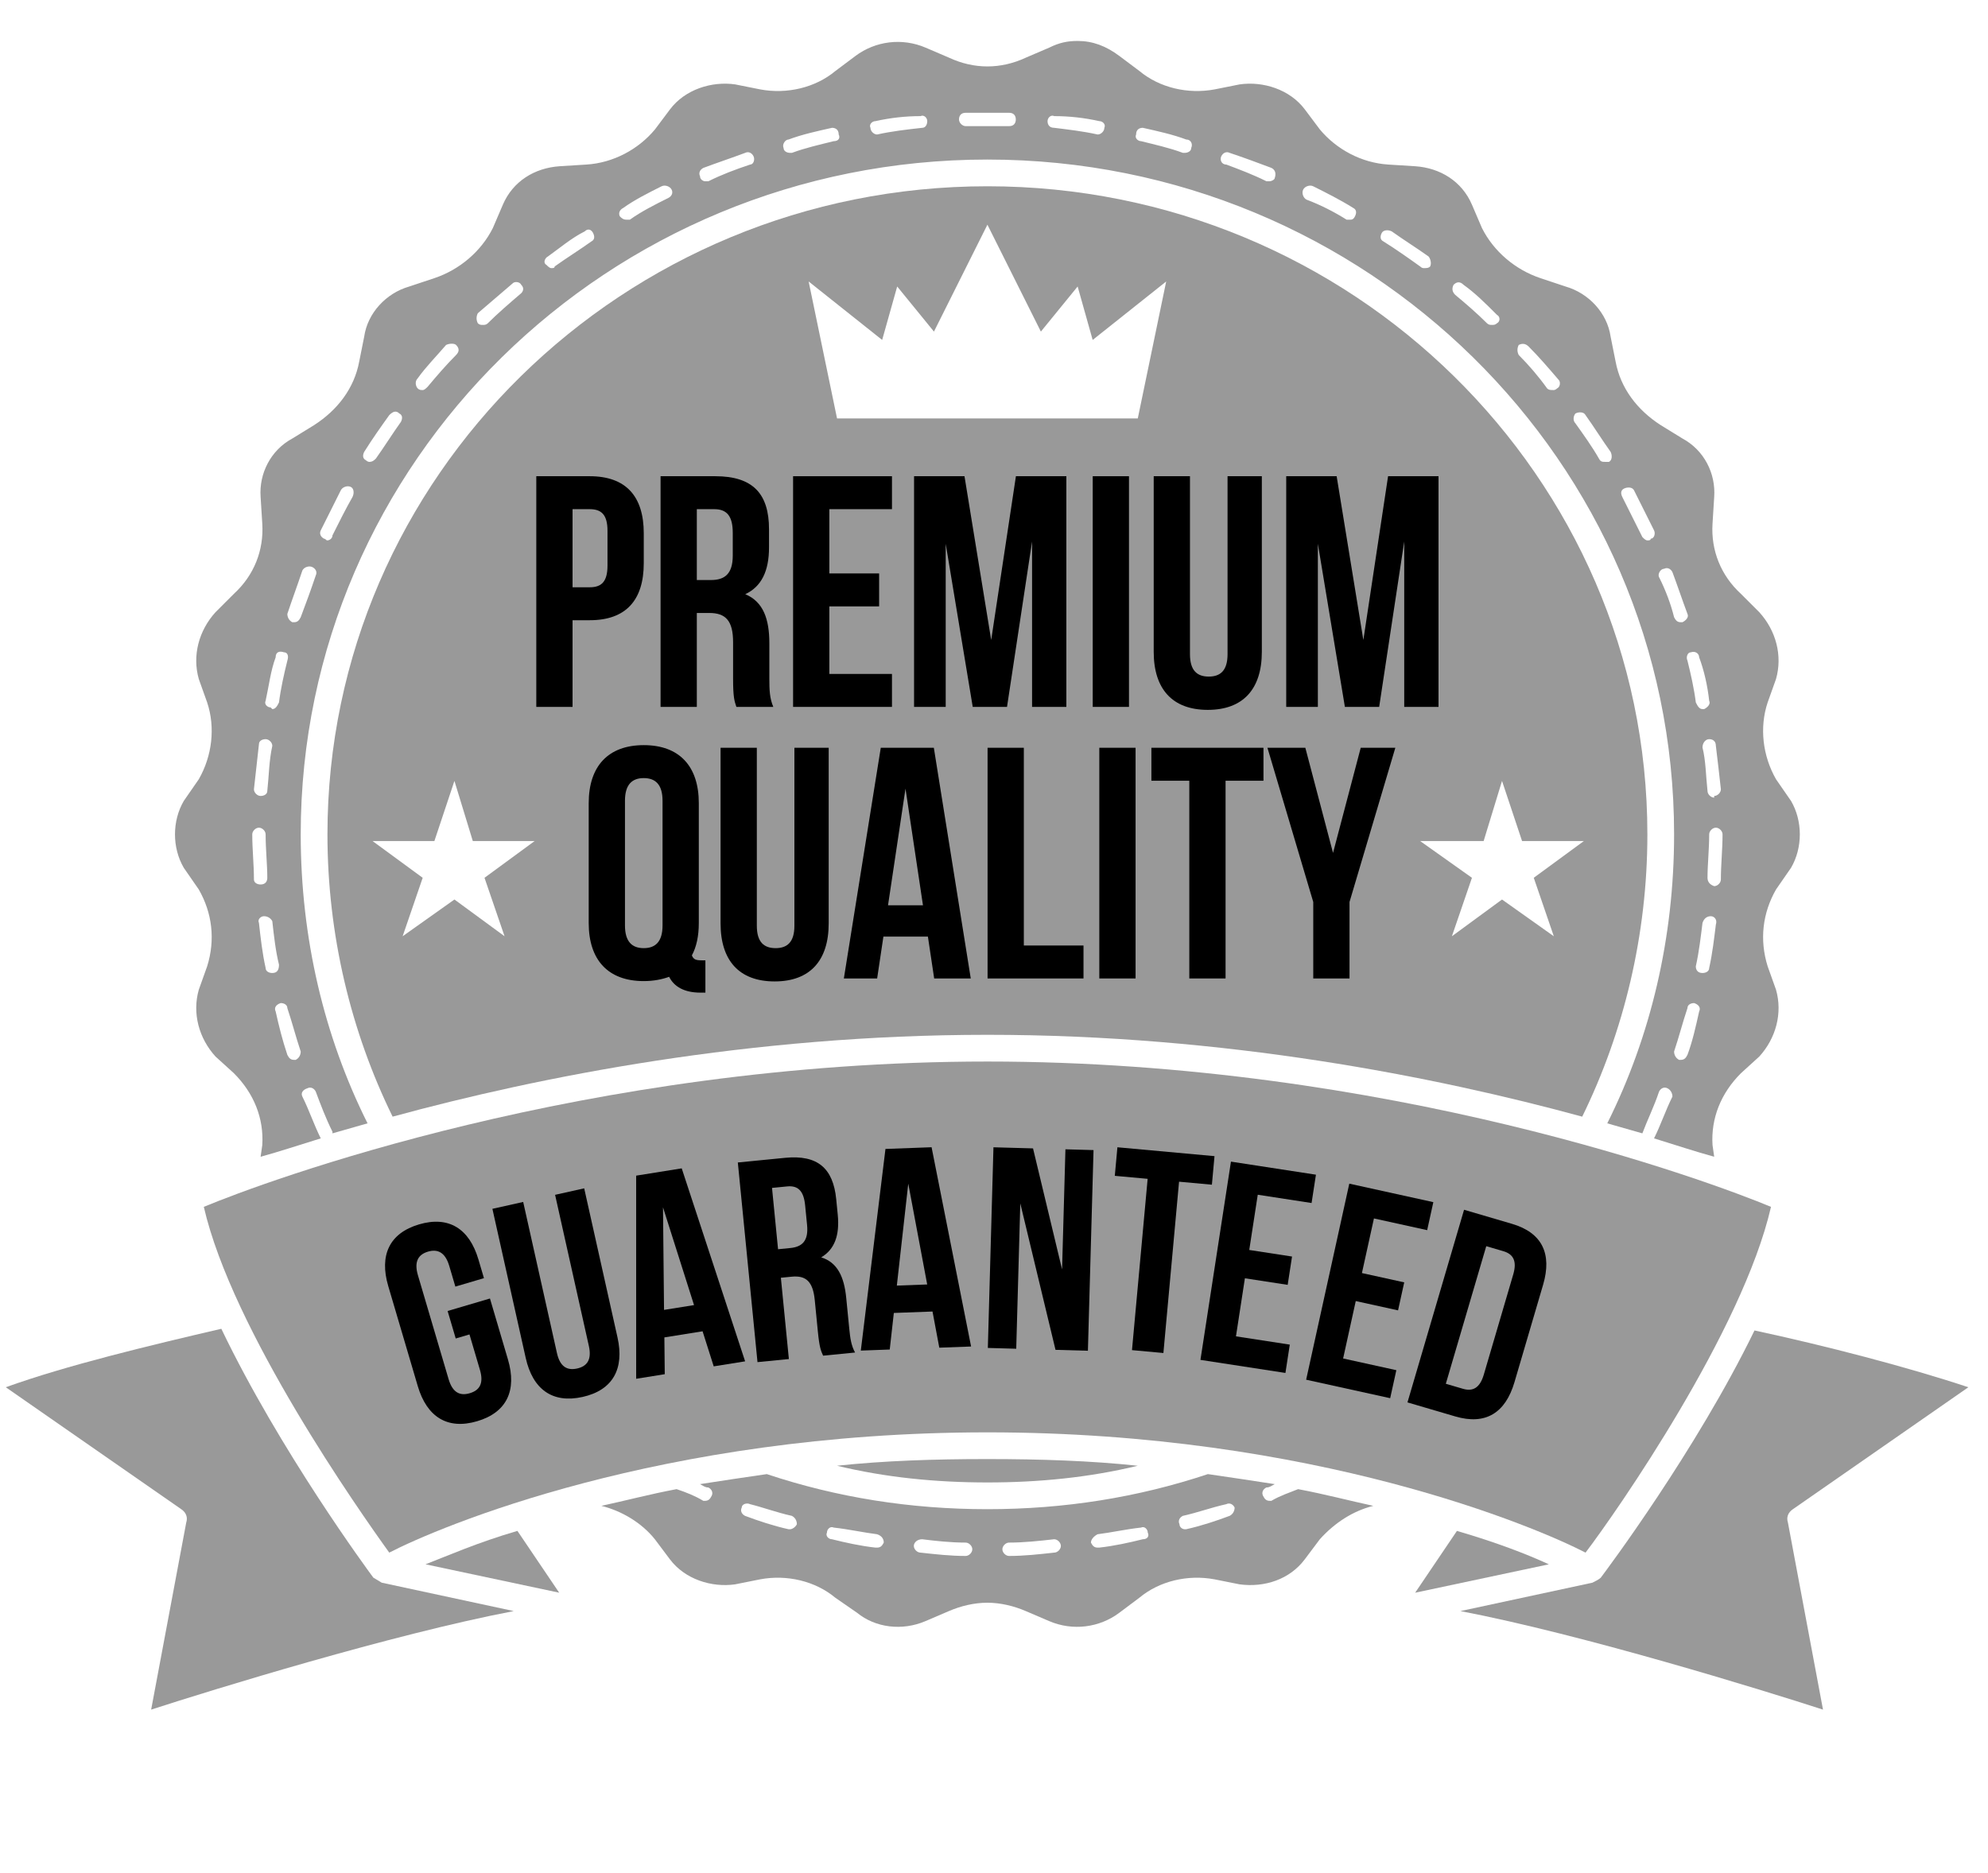 <?xml version="1.0" encoding="UTF-8" standalone="no"?>
<!DOCTYPE svg PUBLIC "-//W3C//DTD SVG 1.1//EN" "http://www.w3.org/Graphics/SVG/1.1/DTD/svg11.dtd">
<svg width="100%" height="100%" viewBox="0 0 208 196" version="1.1" xmlns="http://www.w3.org/2000/svg" xmlns:xlink="http://www.w3.org/1999/xlink" xml:space="preserve" xmlns:serif="http://www.serif.com/" style="fill-rule:evenodd;clip-rule:evenodd;stroke-linejoin:round;stroke-miterlimit:2;">
    <g transform="matrix(1,0,0,1,-532,-305)">
        <g id="Object">
            <g transform="matrix(0,174.81,174.81,0,559.177,308.586)">
                <path d="M0.81,-0.152L0.883,-0.047C0.885,-0.044 0.888,-0.043 0.891,-0.044L1.003,-0.065C0.991,-0.028 0.958,0.079 0.944,0.152L0.927,0.073C0.927,0.073 0.927,0.073 0.927,0.073L0.924,0.068C0.92,0.065 0.848,0.012 0.775,-0.023C0.785,-0.066 0.797,-0.116 0.81,-0.152Z" style="fill:rgb(153,153,153);fill-rule:nonzero;"/>
            </g>
            <g transform="matrix(0,174.812,174.812,0,583.514,308.584)">
                <path d="M0.916,-0.04L0.933,0.04L0.896,0.015C0.903,-0.009 0.911,-0.027 0.916,-0.04Z" style="fill:rgb(153,153,153);fill-rule:nonzero;"/>
            </g>
            <g transform="matrix(0,174.81,174.81,0,711.374,308.587)">
                <path d="M0.924,-0.068C0.925,-0.069 0.926,-0.071 0.927,-0.073L0.944,-0.152C0.958,-0.079 0.991,0.028 1.003,0.065L0.891,0.044C0.888,0.043 0.885,0.044 0.883,0.047L0.81,0.152C0.798,0.116 0.785,0.066 0.776,0.024C0.848,-0.011 0.92,-0.065 0.924,-0.068Z" style="fill:rgb(153,153,153);fill-rule:nonzero;"/>
            </g>
            <g transform="matrix(0,174.813,174.813,0,687.058,308.585)">
                <path d="M0.933,-0.04L0.916,0.04C0.91,0.027 0.903,0.009 0.896,-0.015L0.933,-0.04Z" style="fill:rgb(153,153,153);fill-rule:nonzero;"/>
            </g>
            <g transform="matrix(0,174.811,174.811,0,635.304,308.586)">
                <path d="M0.868,-0.172C0.869,-0.17 0.87,-0.169 0.87,-0.167C0.871,-0.165 0.873,-0.164 0.875,-0.165C0.877,-0.166 0.878,-0.167 0.878,-0.169C0.878,-0.169 0.878,-0.17 0.878,-0.17C0.875,-0.175 0.873,-0.18 0.871,-0.186C0.874,-0.202 0.878,-0.217 0.881,-0.231C0.884,-0.219 0.891,-0.207 0.901,-0.199L0.913,-0.19C0.925,-0.181 0.93,-0.165 0.928,-0.151L0.925,-0.136C0.922,-0.12 0.926,-0.103 0.936,-0.091L0.945,-0.078C0.954,-0.067 0.956,-0.051 0.95,-0.037L0.944,-0.023C0.941,-0.016 0.939,-0.008 0.939,0C0.939,0.008 0.941,0.016 0.944,0.023L0.95,0.037C0.956,0.051 0.954,0.067 0.945,0.079L0.936,0.091C0.926,0.103 0.922,0.12 0.925,0.136L0.928,0.151C0.93,0.166 0.925,0.181 0.913,0.19L0.901,0.199C0.891,0.208 0.884,0.219 0.881,0.231C0.878,0.217 0.874,0.202 0.871,0.186C0.873,0.181 0.875,0.175 0.878,0.17C0.878,0.17 0.878,0.169 0.878,0.169C0.878,0.167 0.877,0.166 0.875,0.165C0.873,0.164 0.871,0.165 0.87,0.167C0.87,0.169 0.869,0.17 0.868,0.172C0.866,0.159 0.864,0.146 0.862,0.132C0.876,0.09 0.883,0.046 0.883,0C0.883,-0.046 0.876,-0.09 0.862,-0.132C0.864,-0.146 0.866,-0.159 0.868,-0.172ZM0.892,0.115C0.89,0.114 0.888,0.115 0.887,0.117C0.885,0.126 0.882,0.134 0.88,0.143C0.879,0.145 0.88,0.147 0.882,0.148C0.884,0.148 0.886,0.147 0.887,0.145C0.89,0.137 0.893,0.128 0.895,0.119C0.895,0.119 0.895,0.119 0.895,0.118C0.895,0.117 0.894,0.115 0.892,0.115ZM0.895,-0.119C0.893,-0.128 0.89,-0.137 0.887,-0.145C0.886,-0.147 0.884,-0.148 0.882,-0.147C0.88,-0.147 0.879,-0.144 0.88,-0.142C0.882,-0.134 0.885,-0.126 0.887,-0.117C0.888,-0.115 0.89,-0.114 0.892,-0.114C0.894,-0.115 0.895,-0.117 0.895,-0.118C0.895,-0.119 0.895,-0.119 0.895,-0.119ZM0.903,0.062C0.901,0.062 0.899,0.064 0.898,0.066C0.897,0.074 0.895,0.083 0.894,0.092C0.893,0.094 0.895,0.096 0.897,0.096C0.899,0.097 0.901,0.096 0.901,0.093C0.903,0.085 0.905,0.076 0.906,0.067C0.906,0.067 0.906,0.067 0.906,0.066C0.906,0.064 0.905,0.063 0.903,0.062ZM0.906,-0.067C0.905,-0.076 0.903,-0.085 0.901,-0.093C0.901,-0.095 0.899,-0.097 0.897,-0.096C0.895,-0.096 0.893,-0.094 0.894,-0.092C0.895,-0.083 0.897,-0.074 0.898,-0.066C0.899,-0.063 0.901,-0.062 0.903,-0.062C0.905,-0.063 0.906,-0.064 0.906,-0.066C0.906,-0.066 0.906,-0.067 0.906,-0.067ZM0.907,0.009C0.905,0.009 0.903,0.011 0.903,0.013C0.903,0.022 0.902,0.031 0.901,0.04C0.901,0.042 0.903,0.044 0.905,0.044C0.907,0.044 0.909,0.042 0.909,0.04C0.91,0.031 0.911,0.022 0.911,0.013L0.911,0.013C0.911,0.011 0.909,0.009 0.907,0.009ZM0.909,-0.04C0.909,-0.042 0.907,-0.044 0.905,-0.044C0.903,-0.044 0.901,-0.042 0.901,-0.039C0.902,-0.031 0.903,-0.022 0.903,-0.013C0.903,-0.011 0.905,-0.009 0.907,-0.009C0.909,-0.009 0.911,-0.011 0.911,-0.013L0.911,-0.013C0.911,-0.022 0.91,-0.031 0.909,-0.04Z" style="fill:rgb(153,153,153);fill-rule:nonzero;"/>
            </g>
            <g transform="matrix(0,174.81,174.81,0,635.31,308.587)">
                <path d="M0.008,0.037L0.014,0.023C0.021,0.008 0.021,-0.008 0.014,-0.023L0.008,-0.037C0.002,-0.051 0.004,-0.067 0.013,-0.079L0.022,-0.091C0.032,-0.103 0.036,-0.12 0.033,-0.136L0.03,-0.151C0.028,-0.165 0.033,-0.181 0.045,-0.19L0.057,-0.199C0.069,-0.209 0.077,-0.224 0.078,-0.24L0.079,-0.256C0.08,-0.271 0.088,-0.284 0.102,-0.29L0.116,-0.296C0.13,-0.303 0.141,-0.316 0.146,-0.331L0.151,-0.346C0.155,-0.36 0.167,-0.371 0.181,-0.373L0.196,-0.376C0.212,-0.379 0.225,-0.389 0.234,-0.403L0.242,-0.416C0.249,-0.429 0.263,-0.436 0.277,-0.435L0.293,-0.434C0.309,-0.433 0.324,-0.439 0.335,-0.451L0.346,-0.462C0.357,-0.472 0.372,-0.476 0.386,-0.472L0.4,-0.467C0.415,-0.462 0.432,-0.464 0.446,-0.472L0.459,-0.481C0.471,-0.488 0.487,-0.488 0.499,-0.481L0.512,-0.472C0.526,-0.464 0.542,-0.462 0.558,-0.467L0.572,-0.472C0.586,-0.476 0.601,-0.472 0.612,-0.462L0.622,-0.451C0.634,-0.439 0.649,-0.433 0.665,-0.434L0.672,-0.435C0.669,-0.424 0.665,-0.412 0.661,-0.399C0.653,-0.403 0.644,-0.406 0.636,-0.41C0.634,-0.411 0.632,-0.41 0.631,-0.407C0.63,-0.405 0.631,-0.403 0.633,-0.402C0.641,-0.399 0.649,-0.396 0.657,-0.392C0.658,-0.392 0.658,-0.392 0.658,-0.392C0.656,-0.385 0.654,-0.378 0.652,-0.371C0.6,-0.397 0.541,-0.411 0.479,-0.411C0.256,-0.411 0.075,-0.227 0.075,0C0.075,0.227 0.256,0.411 0.479,0.411C0.541,0.411 0.6,0.397 0.652,0.371C0.654,0.378 0.656,0.385 0.658,0.392C0.658,0.392 0.658,0.392 0.658,0.392C0.65,0.395 0.642,0.399 0.633,0.402C0.631,0.403 0.63,0.405 0.631,0.407C0.632,0.409 0.634,0.41 0.636,0.41C0.644,0.406 0.653,0.403 0.661,0.399C0.665,0.412 0.669,0.424 0.672,0.435L0.665,0.434C0.649,0.433 0.634,0.439 0.622,0.451L0.612,0.462C0.601,0.472 0.586,0.476 0.572,0.472L0.558,0.467C0.542,0.462 0.526,0.464 0.512,0.472L0.499,0.481C0.487,0.488 0.471,0.488 0.459,0.481L0.446,0.472C0.432,0.464 0.415,0.462 0.4,0.467L0.386,0.472C0.372,0.476 0.357,0.472 0.346,0.462L0.335,0.451C0.324,0.439 0.309,0.433 0.293,0.434L0.277,0.435C0.263,0.436 0.249,0.429 0.242,0.416L0.234,0.403C0.225,0.389 0.212,0.379 0.196,0.376L0.181,0.373C0.167,0.371 0.155,0.36 0.151,0.346L0.146,0.331C0.141,0.316 0.13,0.303 0.116,0.296L0.102,0.29C0.088,0.284 0.08,0.271 0.079,0.256L0.078,0.24C0.077,0.224 0.069,0.209 0.057,0.199L0.045,0.19C0.033,0.181 0.028,0.165 0.03,0.151L0.033,0.136C0.036,0.12 0.032,0.103 0.022,0.091L0.013,0.079C0.007,0.071 0.004,0.063 0.004,0.054C0.004,0.048 0.005,0.043 0.008,0.037ZM0.051,-0.017C0.049,-0.017 0.047,-0.016 0.047,-0.013C0.047,-0.004 0.047,0.005 0.047,0.013C0.047,0.016 0.049,0.017 0.051,0.017C0.053,0.017 0.055,0.016 0.055,0.013C0.055,0.013 0.055,0.013 0.055,0.013C0.055,0.005 0.055,-0.004 0.055,-0.013C0.055,-0.013 0.055,-0.013 0.055,-0.013C0.055,-0.015 0.053,-0.017 0.051,-0.017ZM0.056,-0.07C0.054,-0.071 0.052,-0.069 0.052,-0.067C0.05,-0.058 0.049,-0.049 0.049,-0.04C0.048,-0.038 0.05,-0.036 0.052,-0.036C0.054,-0.036 0.056,-0.037 0.056,-0.039C0.057,-0.048 0.058,-0.057 0.06,-0.066C0.06,-0.066 0.06,-0.066 0.06,-0.066C0.06,-0.068 0.058,-0.07 0.056,-0.07ZM0.06,0.066C0.058,0.057 0.057,0.048 0.056,0.04C0.056,0.037 0.054,0.036 0.052,0.036C0.05,0.036 0.048,0.038 0.049,0.04C0.049,0.049 0.05,0.058 0.052,0.067C0.052,0.069 0.054,0.071 0.056,0.07C0.058,0.07 0.06,0.068 0.06,0.066C0.06,0.066 0.06,0.066 0.06,0.066ZM0.068,-0.122C0.066,-0.123 0.063,-0.121 0.063,-0.119C0.06,-0.111 0.058,-0.102 0.056,-0.093C0.056,-0.091 0.057,-0.089 0.06,-0.089C0.062,-0.088 0.064,-0.089 0.064,-0.092C0.066,-0.1 0.068,-0.109 0.071,-0.117C0.071,-0.118 0.071,-0.118 0.071,-0.118C0.071,-0.12 0.07,-0.122 0.068,-0.122ZM0.071,0.117C0.068,0.109 0.066,0.1 0.064,0.092C0.064,0.09 0.062,0.088 0.06,0.089C0.057,0.089 0.056,0.091 0.056,0.093C0.058,0.102 0.06,0.111 0.063,0.119C0.063,0.122 0.066,0.123 0.068,0.122C0.07,0.122 0.071,0.12 0.071,0.118C0.071,0.118 0.071,0.118 0.071,0.117ZM0.085,-0.172C0.083,-0.173 0.081,-0.172 0.08,-0.17C0.077,-0.162 0.074,-0.153 0.071,-0.145C0.07,-0.143 0.071,-0.141 0.073,-0.14C0.075,-0.139 0.078,-0.14 0.078,-0.142C0.081,-0.151 0.084,-0.159 0.088,-0.167C0.088,-0.168 0.088,-0.168 0.088,-0.169C0.088,-0.17 0.087,-0.172 0.085,-0.172ZM0.088,0.167C0.084,0.159 0.081,0.151 0.078,0.143C0.078,0.14 0.075,0.139 0.073,0.14C0.071,0.141 0.07,0.143 0.071,0.145C0.074,0.154 0.077,0.162 0.08,0.17C0.081,0.172 0.083,0.173 0.086,0.172C0.087,0.172 0.088,0.17 0.088,0.169C0.088,0.168 0.088,0.168 0.088,0.167ZM0.109,-0.22C0.107,-0.221 0.105,-0.22 0.104,-0.218C0.099,-0.211 0.095,-0.203 0.091,-0.195C0.09,-0.193 0.091,-0.19 0.093,-0.189C0.095,-0.188 0.097,-0.189 0.098,-0.191C0.102,-0.199 0.106,-0.207 0.111,-0.214C0.111,-0.215 0.111,-0.216 0.111,-0.216C0.111,-0.218 0.11,-0.219 0.109,-0.22ZM0.111,0.215C0.106,0.207 0.102,0.199 0.099,0.191C0.098,0.189 0.095,0.188 0.093,0.189C0.091,0.19 0.09,0.193 0.091,0.195C0.095,0.203 0.099,0.211 0.104,0.219C0.105,0.221 0.107,0.221 0.109,0.22C0.111,0.219 0.111,0.218 0.111,0.217C0.111,0.216 0.111,0.215 0.111,0.215ZM0.138,-0.264C0.137,-0.266 0.134,-0.265 0.133,-0.263C0.128,-0.256 0.122,-0.249 0.118,-0.241C0.116,-0.239 0.117,-0.237 0.119,-0.236C0.121,-0.235 0.123,-0.235 0.124,-0.237C0.129,-0.244 0.134,-0.252 0.139,-0.259C0.14,-0.259 0.14,-0.26 0.14,-0.261C0.14,-0.262 0.139,-0.263 0.138,-0.264ZM0.139,0.259C0.134,0.252 0.129,0.245 0.124,0.237C0.123,0.235 0.121,0.235 0.119,0.236C0.117,0.237 0.117,0.24 0.118,0.242C0.123,0.249 0.128,0.257 0.133,0.264C0.134,0.265 0.137,0.266 0.139,0.265C0.14,0.264 0.14,0.263 0.14,0.261C0.14,0.261 0.14,0.26 0.139,0.259ZM0.173,-0.305C0.171,-0.306 0.169,-0.306 0.167,-0.305C0.161,-0.298 0.155,-0.291 0.149,-0.284C0.148,-0.283 0.148,-0.28 0.15,-0.279C0.152,-0.277 0.154,-0.278 0.155,-0.279C0.161,-0.286 0.167,-0.293 0.173,-0.299C0.174,-0.3 0.174,-0.301 0.174,-0.302C0.174,-0.303 0.174,-0.304 0.173,-0.305ZM0.173,0.299C0.167,0.293 0.161,0.286 0.156,0.28C0.154,0.278 0.152,0.278 0.15,0.279C0.148,0.281 0.148,0.283 0.15,0.285C0.155,0.292 0.161,0.298 0.168,0.305C0.169,0.307 0.172,0.307 0.173,0.305C0.174,0.304 0.174,0.303 0.174,0.302C0.174,0.301 0.174,0.3 0.173,0.299ZM0.212,-0.341C0.211,-0.342 0.208,-0.343 0.206,-0.341C0.199,-0.336 0.193,-0.33 0.186,-0.324C0.185,-0.322 0.185,-0.319 0.186,-0.318C0.188,-0.316 0.19,-0.316 0.192,-0.318C0.198,-0.324 0.205,-0.33 0.211,-0.335C0.212,-0.336 0.213,-0.337 0.213,-0.338C0.213,-0.339 0.213,-0.34 0.212,-0.341ZM0.212,0.335C0.205,0.33 0.198,0.324 0.192,0.318C0.19,0.317 0.188,0.317 0.186,0.318C0.185,0.32 0.185,0.322 0.187,0.324C0.193,0.33 0.2,0.336 0.207,0.342C0.208,0.343 0.211,0.343 0.212,0.341C0.213,0.34 0.213,0.339 0.213,0.339C0.213,0.337 0.213,0.336 0.212,0.335ZM0.255,-0.372C0.254,-0.374 0.252,-0.374 0.25,-0.373C0.242,-0.368 0.235,-0.363 0.228,-0.358C0.226,-0.356 0.225,-0.354 0.227,-0.352C0.228,-0.35 0.23,-0.35 0.232,-0.351C0.239,-0.356 0.247,-0.361 0.254,-0.366C0.255,-0.367 0.256,-0.368 0.256,-0.37C0.256,-0.37 0.256,-0.371 0.255,-0.372ZM0.254,0.366C0.247,0.362 0.24,0.357 0.233,0.352C0.231,0.35 0.228,0.351 0.227,0.352C0.226,0.354 0.226,0.357 0.228,0.358C0.235,0.363 0.243,0.368 0.25,0.373C0.252,0.374 0.255,0.374 0.256,0.372C0.256,0.371 0.256,0.371 0.256,0.37C0.256,0.368 0.256,0.367 0.254,0.366ZM0.302,-0.397C0.301,-0.399 0.299,-0.4 0.297,-0.399C0.289,-0.395 0.281,-0.391 0.273,-0.387C0.271,-0.386 0.27,-0.383 0.271,-0.381C0.272,-0.379 0.275,-0.379 0.277,-0.38C0.284,-0.384 0.292,-0.388 0.3,-0.392C0.302,-0.392 0.303,-0.394 0.303,-0.395C0.303,-0.396 0.302,-0.396 0.302,-0.397ZM0.301,0.392C0.293,0.388 0.285,0.384 0.277,0.38C0.275,0.379 0.273,0.379 0.272,0.381C0.271,0.383 0.271,0.386 0.273,0.387C0.281,0.391 0.289,0.395 0.297,0.399C0.299,0.4 0.302,0.399 0.302,0.397C0.303,0.397 0.303,0.396 0.303,0.395C0.303,0.394 0.302,0.393 0.301,0.392ZM0.352,-0.416C0.351,-0.418 0.349,-0.419 0.347,-0.419C0.338,-0.416 0.33,-0.413 0.321,-0.41C0.319,-0.409 0.318,-0.406 0.319,-0.404C0.32,-0.402 0.322,-0.401 0.324,-0.402C0.333,-0.405 0.341,-0.408 0.349,-0.411C0.351,-0.412 0.352,-0.413 0.352,-0.415C0.352,-0.415 0.352,-0.416 0.352,-0.416ZM0.349,0.411C0.341,0.409 0.333,0.406 0.325,0.402C0.323,0.401 0.32,0.403 0.32,0.405C0.319,0.407 0.32,0.409 0.322,0.41C0.33,0.413 0.339,0.416 0.347,0.419C0.349,0.42 0.351,0.418 0.352,0.416C0.352,0.416 0.352,0.415 0.352,0.415C0.352,0.413 0.351,0.412 0.349,0.411ZM0.403,-0.429C0.403,-0.431 0.401,-0.433 0.399,-0.432C0.39,-0.43 0.381,-0.429 0.373,-0.426C0.37,-0.426 0.369,-0.424 0.37,-0.421C0.37,-0.419 0.372,-0.418 0.375,-0.419C0.383,-0.421 0.392,-0.423 0.4,-0.424C0.402,-0.425 0.404,-0.426 0.404,-0.428C0.404,-0.428 0.403,-0.429 0.403,-0.429ZM0.4,0.424C0.392,0.423 0.383,0.421 0.375,0.419C0.373,0.418 0.37,0.419 0.37,0.421C0.369,0.424 0.371,0.426 0.373,0.426C0.381,0.429 0.39,0.431 0.399,0.432C0.401,0.433 0.403,0.431 0.404,0.429C0.404,0.429 0.404,0.429 0.404,0.428C0.404,0.426 0.402,0.425 0.4,0.424ZM0.456,-0.435C0.456,-0.437 0.454,-0.439 0.452,-0.439C0.443,-0.438 0.434,-0.437 0.425,-0.436C0.423,-0.436 0.422,-0.434 0.422,-0.432C0.422,-0.43 0.424,-0.428 0.426,-0.428C0.435,-0.43 0.444,-0.43 0.453,-0.431C0.455,-0.431 0.456,-0.433 0.456,-0.435C0.456,-0.435 0.456,-0.435 0.456,-0.435ZM0.453,0.431C0.444,0.43 0.435,0.43 0.427,0.428C0.424,0.428 0.422,0.43 0.422,0.432C0.422,0.434 0.423,0.436 0.426,0.436C0.434,0.437 0.443,0.438 0.452,0.439C0.454,0.439 0.456,0.437 0.456,0.435C0.457,0.435 0.457,0.435 0.457,0.435C0.457,0.433 0.455,0.431 0.453,0.431ZM0.506,-0.439C0.497,-0.439 0.488,-0.44 0.479,-0.44C0.477,-0.44 0.475,-0.438 0.475,-0.436C0.475,-0.434 0.477,-0.432 0.479,-0.432C0.488,-0.432 0.497,-0.431 0.505,-0.431C0.507,-0.431 0.509,-0.432 0.509,-0.435C0.509,-0.435 0.509,-0.435 0.509,-0.435C0.509,-0.437 0.508,-0.439 0.506,-0.439ZM0.51,0.435C0.509,0.432 0.507,0.431 0.505,0.431C0.497,0.431 0.488,0.432 0.479,0.432C0.477,0.432 0.475,0.434 0.475,0.436C0.475,0.438 0.477,0.44 0.479,0.44C0.488,0.44 0.497,0.439 0.506,0.439C0.508,0.439 0.51,0.437 0.51,0.435C0.51,0.435 0.51,0.435 0.51,0.435ZM0.559,-0.432C0.55,-0.434 0.541,-0.435 0.532,-0.436C0.53,-0.437 0.528,-0.435 0.528,-0.433C0.528,-0.431 0.529,-0.429 0.531,-0.428C0.54,-0.427 0.549,-0.426 0.557,-0.424C0.56,-0.424 0.562,-0.425 0.562,-0.428C0.562,-0.428 0.562,-0.428 0.562,-0.428C0.562,-0.43 0.561,-0.432 0.559,-0.432ZM0.562,0.428C0.562,0.425 0.56,0.424 0.558,0.424C0.549,0.426 0.54,0.427 0.532,0.428C0.529,0.429 0.528,0.431 0.528,0.433C0.528,0.435 0.53,0.437 0.533,0.436C0.541,0.435 0.55,0.434 0.559,0.432C0.561,0.432 0.562,0.43 0.562,0.428C0.562,0.428 0.562,0.428 0.562,0.428ZM0.611,-0.419C0.602,-0.422 0.594,-0.424 0.585,-0.426C0.583,-0.427 0.581,-0.426 0.58,-0.423C0.58,-0.421 0.581,-0.419 0.583,-0.419C0.592,-0.416 0.6,-0.414 0.609,-0.411C0.611,-0.411 0.613,-0.412 0.614,-0.414C0.614,-0.414 0.614,-0.415 0.614,-0.415C0.614,-0.417 0.613,-0.418 0.611,-0.419ZM0.614,0.414C0.613,0.412 0.611,0.411 0.609,0.411C0.6,0.414 0.592,0.416 0.583,0.419C0.581,0.419 0.58,0.421 0.58,0.423C0.581,0.426 0.583,0.427 0.585,0.426C0.594,0.424 0.603,0.422 0.611,0.419C0.613,0.418 0.614,0.417 0.614,0.415C0.614,0.415 0.614,0.414 0.614,0.414Z" style="fill:rgb(153,153,153);fill-rule:nonzero;"/>
            </g>
            <g transform="matrix(0,174.811,174.811,0,635.311,308.586)">
                <path d="M0.479,-0.395C0.539,-0.395 0.597,-0.381 0.648,-0.356C0.624,-0.268 0.599,-0.142 0.599,0C0.599,0.142 0.624,0.268 0.648,0.356C0.597,0.381 0.539,0.395 0.479,0.395C0.265,0.395 0.091,0.218 0.091,0C0.091,-0.218 0.265,-0.395 0.479,-0.395ZM0.114,0L0.178,0.032L0.151,0.054L0.183,0.063L0.148,0.107L0.23,0.09L0.23,0L0.23,-0.09L0.148,-0.107L0.183,-0.063L0.151,-0.054L0.178,-0.032L0.114,0ZM0.505,0.29L0.483,0.259L0.483,0.297L0.447,0.308L0.483,0.32L0.483,0.357L0.505,0.327L0.54,0.339L0.518,0.308L0.54,0.278L0.505,0.29ZM0.505,-0.338L0.483,-0.368L0.483,-0.331L0.447,-0.319L0.483,-0.308L0.483,-0.271L0.505,-0.301L0.54,-0.289L0.518,-0.319L0.54,-0.35L0.505,-0.338Z" style="fill:rgb(153,153,153);fill-rule:nonzero;"/>
            </g>
            <g transform="matrix(-0.011,174.809,174.809,0.011,635.316,308.587)">
                <path d="M0.857,-0.09C0.864,-0.061 0.867,-0.031 0.867,0C0.867,0.031 0.864,0.061 0.857,0.09C0.854,0.062 0.853,0.032 0.853,0C0.853,-0.032 0.854,-0.062 0.857,-0.09Z" style="fill:rgb(153,153,153);fill-rule:nonzero;"/>
            </g>
            <g transform="matrix(0,174.81,174.81,0,635.31,308.587)">
                <path d="M0.702,-0.469C0.776,-0.452 0.884,-0.376 0.909,-0.358C0.894,-0.329 0.837,-0.196 0.837,0C0.837,0.196 0.894,0.329 0.909,0.358C0.884,0.377 0.776,0.452 0.702,0.469C0.687,0.433 0.615,0.24 0.615,0C0.615,-0.24 0.687,-0.433 0.702,-0.469Z" style="fill:rgb(153,153,153);fill-rule:nonzero;"/>
            </g>
            <g>
                <g transform="matrix(34.489,0,0,34.489,586.732,378.981)">
                    <path d="M0.202,-0.7L0.04,-0.7L0.04,0L0.15,0L0.15,-0.263L0.202,-0.263C0.312,-0.263 0.366,-0.324 0.366,-0.436L0.366,-0.527C0.366,-0.639 0.312,-0.7 0.202,-0.7ZM0.15,-0.6L0.202,-0.6C0.237,-0.6 0.256,-0.584 0.256,-0.534L0.256,-0.429C0.256,-0.379 0.237,-0.363 0.202,-0.363L0.15,-0.363L0.15,-0.6Z" style="fill-rule:nonzero;"/>
                </g>
                <g transform="matrix(34.489,0,0,34.489,599.734,378.981)">
                    <path d="M0.27,0L0.382,0C0.371,-0.026 0.37,-0.051 0.37,-0.085L0.37,-0.193C0.37,-0.266 0.352,-0.319 0.297,-0.342C0.346,-0.365 0.369,-0.412 0.369,-0.484L0.369,-0.539C0.369,-0.647 0.32,-0.7 0.206,-0.7L0.04,-0.7L0.04,0L0.15,0L0.15,-0.285L0.188,-0.285C0.238,-0.285 0.26,-0.261 0.26,-0.196L0.26,-0.086C0.26,-0.029 0.264,-0.018 0.27,0ZM0.15,-0.6L0.203,-0.6C0.242,-0.6 0.259,-0.578 0.259,-0.528L0.259,-0.459C0.259,-0.403 0.234,-0.385 0.193,-0.385L0.15,-0.385L0.15,-0.6Z" style="fill-rule:nonzero;"/>
                </g>
                <g transform="matrix(34.489,0,0,34.489,613.599,378.981)">
                    <path d="M0.15,-0.405L0.15,-0.6L0.34,-0.6L0.34,-0.7L0.04,-0.7L0.04,0L0.34,0L0.34,-0.1L0.15,-0.1L0.15,-0.305L0.301,-0.305L0.301,-0.405L0.15,-0.405Z" style="fill-rule:nonzero;"/>
                </g>
                <g transform="matrix(34.489,0,0,34.489,626.291,378.981)">
                    <path d="M0.273,-0.203L0.192,-0.7L0.039,-0.7L0.039,0L0.135,0L0.135,-0.495L0.217,0L0.321,0L0.397,-0.502L0.397,0L0.501,0L0.501,-0.7L0.348,-0.7L0.273,-0.203Z" style="fill-rule:nonzero;"/>
                </g>
                <g transform="matrix(34.489,0,0,34.489,644.95,378.981)">
                    <rect x="0.04" y="-0.7" width="0.11" height="0.7" style="fill-rule:nonzero;"/>
                </g>
                <g transform="matrix(34.489,0,0,34.489,651.503,378.981)">
                    <path d="M0.145,-0.7L0.035,-0.7L0.035,-0.167C0.035,-0.055 0.091,0.009 0.199,0.009C0.307,0.009 0.363,-0.055 0.363,-0.167L0.363,-0.7L0.259,-0.7L0.259,-0.16C0.259,-0.11 0.237,-0.092 0.202,-0.092C0.167,-0.092 0.145,-0.11 0.145,-0.16L0.145,-0.7Z" style="fill-rule:nonzero;"/>
                </g>
                <g transform="matrix(34.489,0,0,34.489,665.229,378.981)">
                    <path d="M0.273,-0.203L0.192,-0.7L0.039,-0.7L0.039,0L0.135,0L0.135,-0.495L0.217,0L0.321,0L0.397,-0.502L0.397,0L0.501,0L0.501,-0.7L0.348,-0.7L0.273,-0.203Z" style="fill-rule:nonzero;"/>
                </g>
                <g transform="matrix(34.489,0,0,34.489,592.526,407.401)">
                    <path d="M0.031,-0.532L0.031,-0.168C0.031,-0.056 0.09,0.008 0.198,0.008C0.227,0.008 0.253,0.003 0.275,-0.005C0.29,0.025 0.321,0.043 0.37,0.043L0.385,0.043L0.385,-0.055L0.375,-0.055C0.357,-0.055 0.349,-0.057 0.344,-0.07C0.358,-0.096 0.365,-0.129 0.365,-0.168L0.365,-0.532C0.365,-0.644 0.306,-0.708 0.198,-0.708C0.09,-0.708 0.031,-0.644 0.031,-0.532ZM0.141,-0.161L0.141,-0.539C0.141,-0.589 0.163,-0.608 0.198,-0.608C0.233,-0.608 0.255,-0.589 0.255,-0.539L0.255,-0.161C0.255,-0.111 0.233,-0.092 0.198,-0.092C0.163,-0.092 0.141,-0.111 0.141,-0.161Z" style="fill-rule:nonzero;"/>
                </g>
                <g transform="matrix(34.489,0,0,34.489,606.184,407.401)">
                    <path d="M0.145,-0.7L0.035,-0.7L0.035,-0.167C0.035,-0.055 0.091,0.009 0.199,0.009C0.307,0.009 0.363,-0.055 0.363,-0.167L0.363,-0.7L0.259,-0.7L0.259,-0.16C0.259,-0.11 0.237,-0.092 0.202,-0.092C0.167,-0.092 0.145,-0.11 0.145,-0.16L0.145,-0.7Z" style="fill-rule:nonzero;"/>
                </g>
                <g transform="matrix(34.489,0,0,34.489,619.911,407.401)">
                    <path d="M0.396,0L0.284,-0.7L0.123,-0.7L0.011,0L0.112,0L0.131,-0.127L0.266,-0.127L0.285,0L0.396,0ZM0.145,-0.222L0.198,-0.576L0.251,-0.222L0.145,-0.222Z" style="fill-rule:nonzero;"/>
                </g>
                <g transform="matrix(34.489,0,0,34.489,633.948,407.401)">
                    <path d="M0.04,-0.7L0.04,0L0.331,0L0.331,-0.1L0.15,-0.1L0.15,-0.7L0.04,-0.7Z" style="fill-rule:nonzero;"/>
                </g>
                <g transform="matrix(34.489,0,0,34.489,645.639,407.401)">
                    <rect x="0.04" y="-0.7" width="0.11" height="0.7" style="fill-rule:nonzero;"/>
                </g>
                <g transform="matrix(34.489,0,0,34.489,652.192,407.401)">
                    <path d="M0.008,-0.7L0.008,-0.6L0.123,-0.6L0.123,0L0.233,0L0.233,-0.6L0.348,-0.6L0.348,-0.7L0.008,-0.7Z" style="fill-rule:nonzero;"/>
                </g>
                <g transform="matrix(34.489,0,0,34.489,664.471,407.401)">
                    <path d="M0.143,-0.232L0.143,0L0.253,0L0.253,-0.232L0.392,-0.7L0.287,-0.7L0.203,-0.381L0.119,-0.7L0.004,-0.7L0.143,-0.232Z" style="fill-rule:nonzero;"/>
                </g>
            </g>
            <g transform="matrix(0.959,-0.283,0.283,0.959,0,0)">
                <g transform="matrix(30,0,0,30,423.906,599.717)">
                    <path d="M0.205,-0.39L0.205,-0.29L0.255,-0.29L0.255,-0.161C0.255,-0.111 0.233,-0.093 0.198,-0.093C0.163,-0.093 0.141,-0.111 0.141,-0.161L0.141,-0.539C0.141,-0.589 0.163,-0.608 0.198,-0.608C0.233,-0.608 0.255,-0.589 0.255,-0.539L0.255,-0.464L0.359,-0.464L0.359,-0.532C0.359,-0.644 0.303,-0.708 0.195,-0.708C0.087,-0.708 0.031,-0.644 0.031,-0.532L0.031,-0.168C0.031,-0.056 0.087,0.008 0.195,0.008C0.303,0.008 0.359,-0.056 0.359,-0.168L0.359,-0.39L0.205,-0.39Z" style="fill-rule:nonzero;"/>
                </g>
            </g>
            <g transform="matrix(0.976,-0.218,0.218,0.976,0,0)">
                <g transform="matrix(30,0,0,30,474.348,569.306)">
                    <path d="M0.145,-0.7L0.035,-0.7L0.035,-0.167C0.035,-0.055 0.091,0.009 0.199,0.009C0.307,0.009 0.363,-0.055 0.363,-0.167L0.363,-0.7L0.259,-0.7L0.259,-0.16C0.259,-0.11 0.237,-0.092 0.202,-0.092C0.167,-0.092 0.145,-0.11 0.145,-0.16L0.145,-0.7Z" style="fill-rule:nonzero;"/>
                </g>
            </g>
            <g transform="matrix(0.987,-0.158,0.158,0.987,0,0)">
                <g transform="matrix(30,0,0,30,519.912,538.494)">
                    <path d="M0.396,0L0.284,-0.7L0.123,-0.7L0.011,0L0.112,0L0.131,-0.127L0.266,-0.127L0.285,0L0.396,0ZM0.145,-0.222L0.198,-0.576L0.251,-0.222L0.145,-0.222Z" style="fill-rule:nonzero;"/>
                </g>
            </g>
            <g transform="matrix(0.995,-0.098,0.098,0.995,0,0)">
                <g transform="matrix(30,0,0,30,563.348,505.407)">
                    <path d="M0.27,0L0.382,0C0.371,-0.026 0.37,-0.051 0.37,-0.085L0.37,-0.193C0.37,-0.266 0.352,-0.319 0.297,-0.342C0.346,-0.365 0.369,-0.412 0.369,-0.484L0.369,-0.539C0.369,-0.647 0.32,-0.7 0.206,-0.7L0.04,-0.7L0.04,0L0.15,0L0.15,-0.285L0.188,-0.285C0.238,-0.285 0.26,-0.261 0.26,-0.196L0.26,-0.086C0.26,-0.029 0.264,-0.018 0.27,0ZM0.15,-0.6L0.203,-0.6C0.242,-0.6 0.259,-0.578 0.259,-0.528L0.259,-0.459C0.259,-0.403 0.234,-0.385 0.193,-0.385L0.15,-0.385L0.15,-0.6Z" style="fill-rule:nonzero;"/>
                </g>
            </g>
            <g transform="matrix(0.999,-0.037,0.037,0.999,0,0)">
                <g transform="matrix(30,0,0,30,604.979,469.212)">
                    <path d="M0.396,0L0.284,-0.7L0.123,-0.7L0.011,0L0.112,0L0.131,-0.127L0.266,-0.127L0.285,0L0.396,0ZM0.145,-0.222L0.198,-0.576L0.251,-0.222L0.145,-0.222Z" style="fill-rule:nonzero;"/>
                </g>
            </g>
            <g transform="matrix(1,0.028,-0.028,1,0,0)">
                <g transform="matrix(30,0,0,30,646.168,427.944)">
                    <path d="M0.138,-0.507L0.275,0L0.388,0L0.388,-0.7L0.29,-0.7L0.29,-0.281L0.177,-0.7L0.039,-0.7L0.039,0L0.138,0L0.138,-0.507Z" style="fill-rule:nonzero;"/>
                </g>
            </g>
            <g transform="matrix(0.996,0.091,-0.091,0.996,0,0)">
                <g transform="matrix(30,0,0,30,684.554,385.209)">
                    <path d="M0.008,-0.7L0.008,-0.6L0.123,-0.6L0.123,0L0.233,0L0.233,-0.6L0.348,-0.6L0.348,-0.7L0.008,-0.7Z" style="fill-rule:nonzero;"/>
                </g>
            </g>
            <g transform="matrix(0.988,0.152,-0.152,0.988,0,0)">
                <g transform="matrix(30,0,0,30,717.041,342.252)">
                    <path d="M0.15,-0.405L0.15,-0.6L0.34,-0.6L0.34,-0.7L0.04,-0.7L0.04,0L0.34,0L0.34,-0.1L0.15,-0.1L0.15,-0.305L0.301,-0.305L0.301,-0.405L0.15,-0.405Z" style="fill-rule:nonzero;"/>
                </g>
            </g>
            <g transform="matrix(0.977,0.215,-0.215,0.977,0,0)">
                <g transform="matrix(30,0,0,30,748.134,295.073)">
                    <path d="M0.15,-0.405L0.15,-0.6L0.34,-0.6L0.34,-0.7L0.04,-0.7L0.04,0L0.34,0L0.34,-0.1L0.15,-0.1L0.15,-0.305L0.301,-0.305L0.301,-0.405L0.15,-0.405Z" style="fill-rule:nonzero;"/>
                </g>
            </g>
            <g transform="matrix(0.96,0.282,-0.282,0.96,0,0)">
                <g transform="matrix(30,0,0,30,777.413,241.874)">
                    <path d="M0.04,-0.7L0.04,0L0.214,0C0.324,0 0.378,-0.061 0.378,-0.173L0.378,-0.527C0.378,-0.639 0.324,-0.7 0.214,-0.7L0.04,-0.7ZM0.15,-0.6L0.212,-0.6C0.247,-0.6 0.268,-0.582 0.268,-0.532L0.268,-0.168C0.268,-0.118 0.247,-0.1 0.212,-0.1L0.15,-0.1L0.15,-0.6Z" style="fill-rule:nonzero;"/>
                </g>
            </g>
        </g>
    </g>
</svg>
